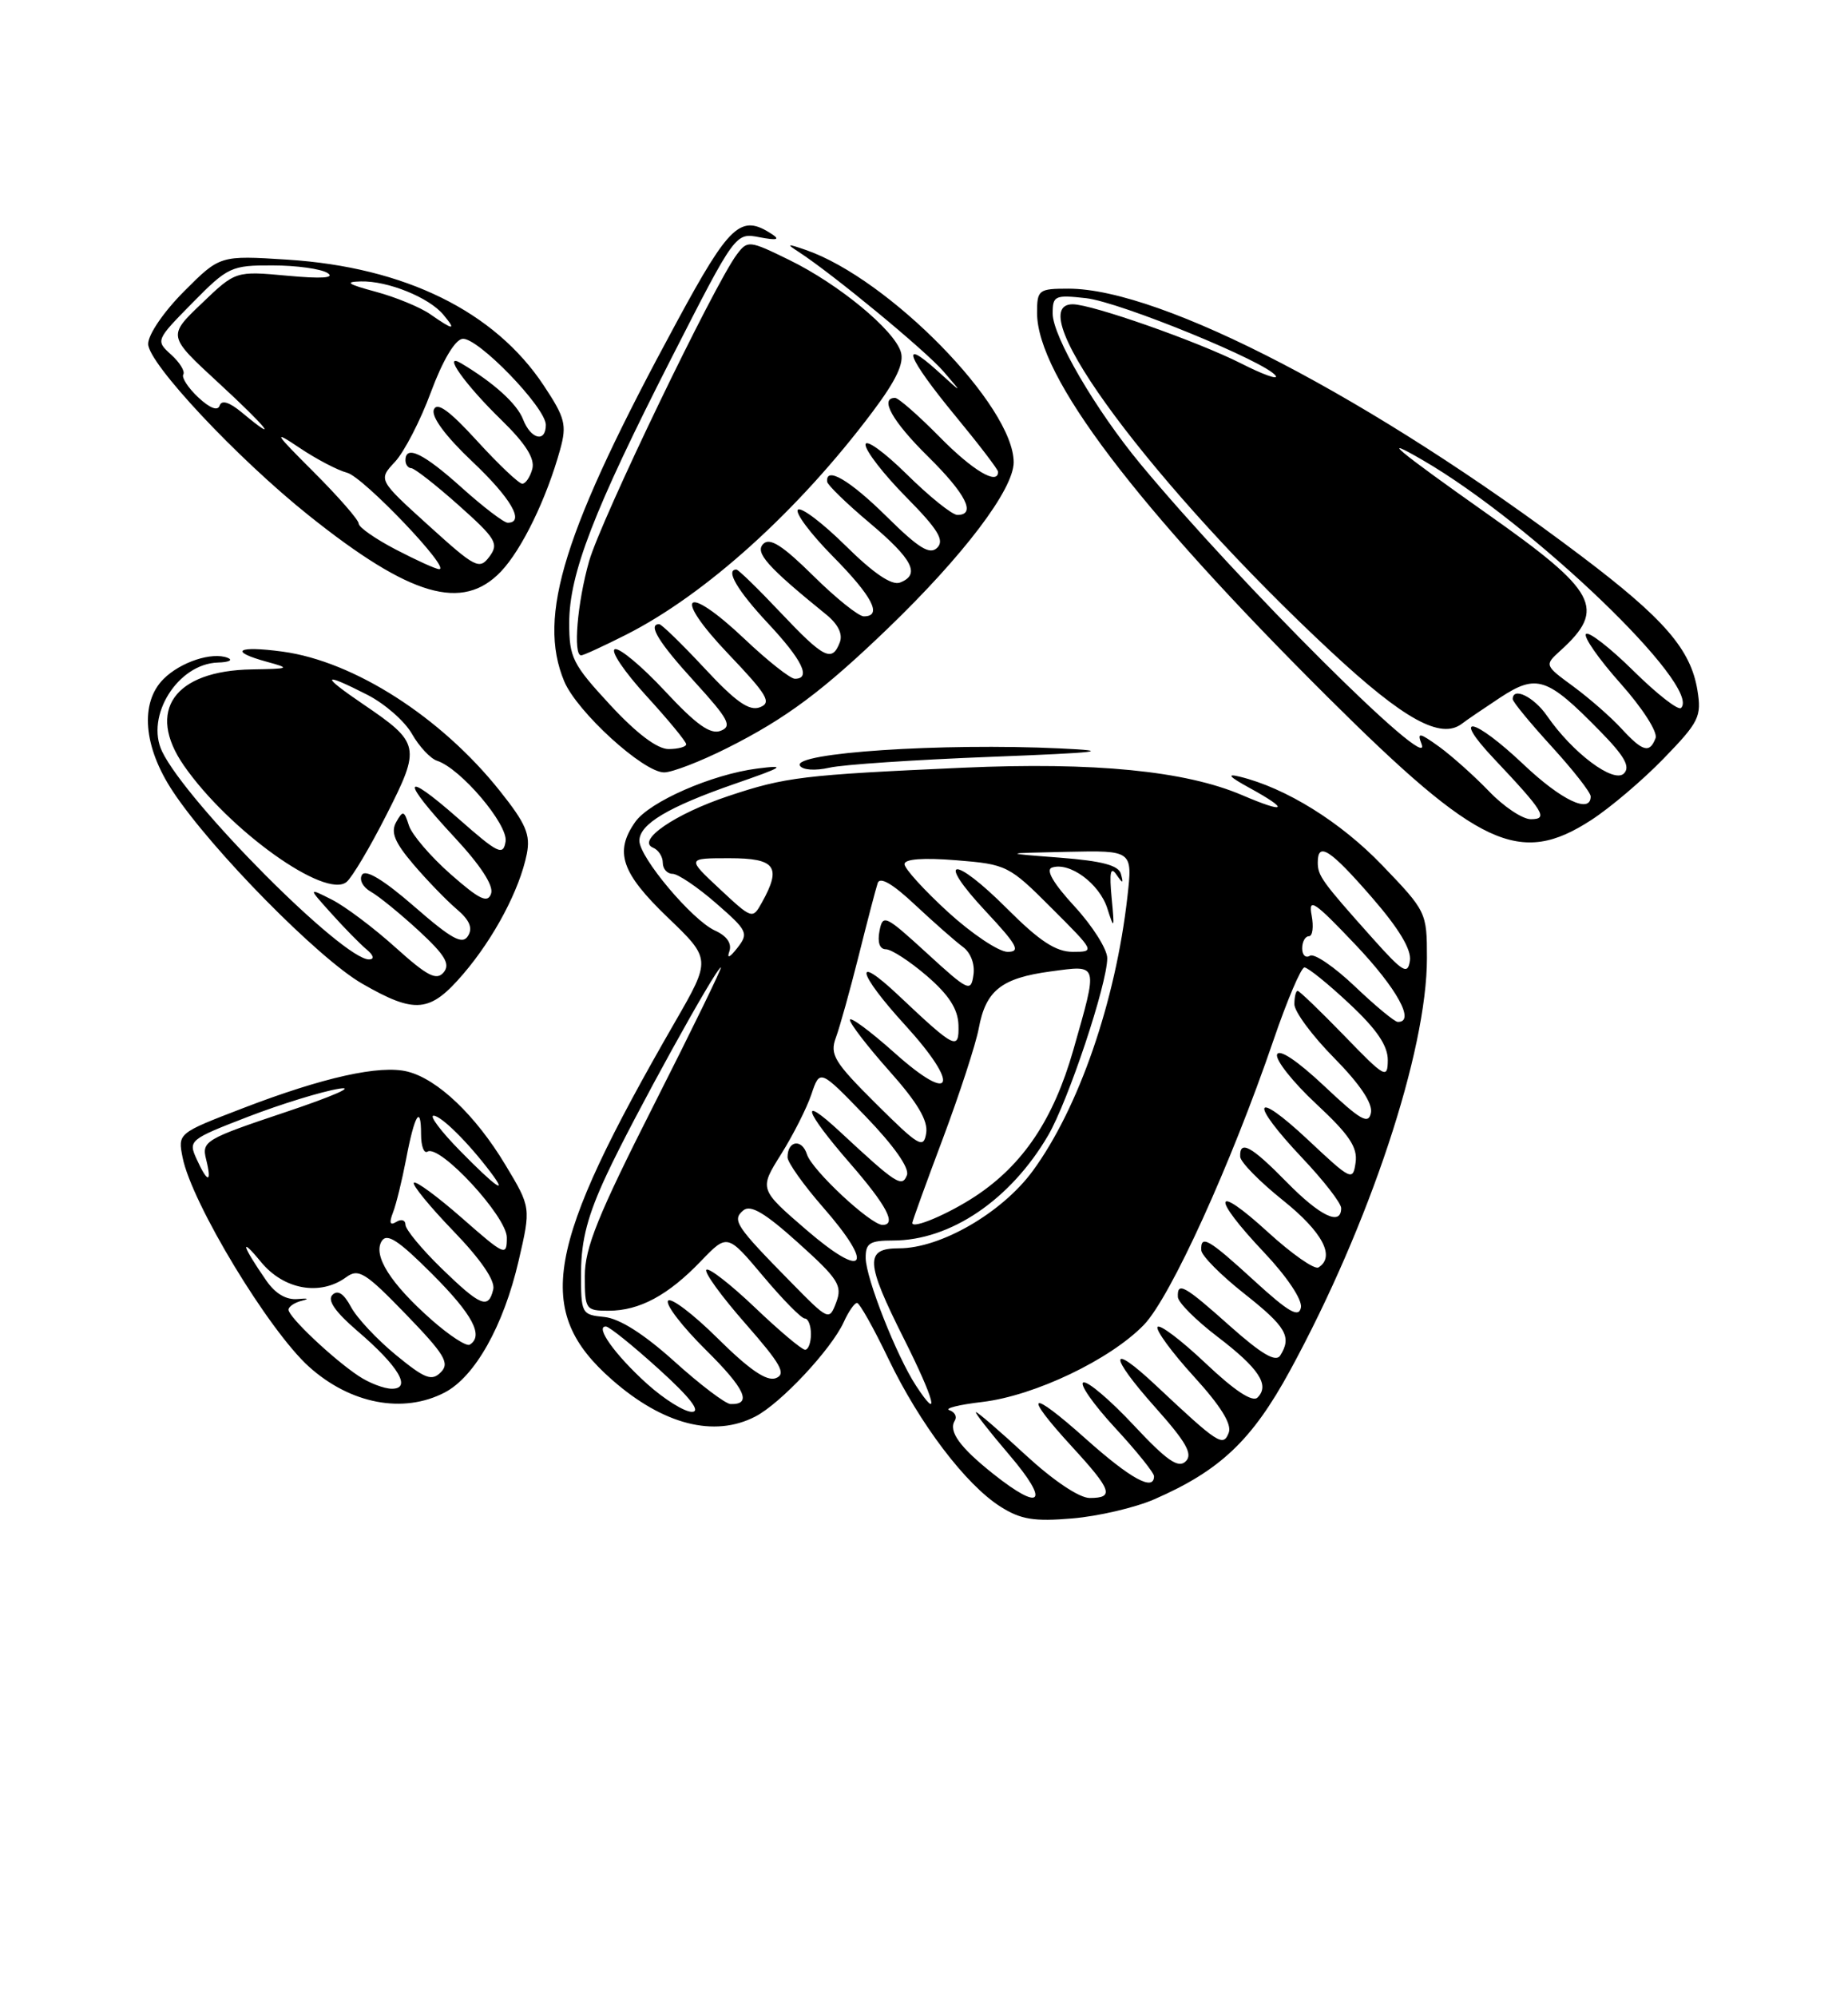 <?xml version="1.0" encoding="UTF-8" standalone="no"?>
<!DOCTYPE svg PUBLIC "-//W3C//DTD SVG 1.1//EN" "http://www.w3.org/Graphics/SVG/1.1/DTD/svg11.dtd" >
<svg xmlns="http://www.w3.org/2000/svg" xmlns:xlink="http://www.w3.org/1999/xlink" version="1.1" viewBox="0 0 237 256">
 <g >
 <path fill="currentColor"
d=" M 148.03 192.17 C 156.47 188.49 160.56 184.62 165.44 175.67 C 175.61 157.01 183.00 134.76 183.00 122.80 C 183.00 116.93 182.93 116.80 177.25 110.89 C 171.90 105.33 164.92 101.00 159.00 99.55 C 157.24 99.12 157.62 99.55 160.25 100.99 C 165.45 103.84 164.94 104.33 159.31 101.92 C 152.03 98.80 140.34 97.65 123.50 98.40 C 102.97 99.32 100.73 99.59 93.42 102.03 C 86.60 104.30 81.57 107.74 83.75 108.65 C 84.44 108.93 85.00 109.80 85.00 110.58 C 85.00 111.36 85.56 112.00 86.25 112.00 C 86.94 112.00 89.44 113.69 91.81 115.75 C 95.88 119.29 96.04 119.61 94.56 121.50 C 93.57 122.76 93.19 122.92 93.54 121.93 C 93.88 120.92 93.22 119.96 91.67 119.26 C 88.76 117.93 82.00 109.90 82.00 107.76 C 82.00 105.63 85.71 103.42 94.22 100.47 C 100.57 98.27 100.94 98.02 97.10 98.51 C 91.30 99.25 83.28 102.76 81.46 105.36 C 78.77 109.19 79.68 111.87 85.60 117.56 C 91.21 122.94 91.21 122.94 86.55 131.02 C 69.86 159.96 68.44 168.03 78.49 176.85 C 85.05 182.61 91.60 184.29 96.87 181.56 C 100.13 179.88 106.61 172.95 108.21 169.45 C 108.82 168.10 109.59 167.00 109.91 167.00 C 110.23 167.00 112.04 170.21 113.92 174.13 C 117.94 182.50 123.85 190.30 128.32 193.12 C 130.91 194.76 132.62 195.04 137.53 194.62 C 140.85 194.34 145.57 193.24 148.03 192.17 Z  M 57.01 178.49 C 60.90 176.48 64.57 169.96 66.51 161.61 C 68.10 154.76 68.10 154.76 64.80 149.28 C 60.99 142.95 56.13 138.32 52.27 137.35 C 48.73 136.46 41.45 138.08 31.15 142.04 C 22.80 145.25 22.80 145.25 23.42 148.37 C 24.59 154.22 34.45 170.52 39.63 175.18 C 44.94 179.95 51.70 181.24 57.01 178.49 Z  M 59.42 124.83 C 63.38 120.20 66.64 114.03 67.56 109.46 C 68.05 106.98 67.46 105.58 64.11 101.38 C 56.59 91.93 45.42 84.77 36.25 83.52 C 30.39 82.73 29.26 83.47 34.25 84.83 C 37.29 85.66 37.16 85.72 32.30 85.80 C 22.35 85.96 18.71 91.09 23.58 98.12 C 29.34 106.42 41.74 115.29 44.45 113.04 C 45.16 112.45 47.47 108.57 49.57 104.42 C 53.99 95.72 53.88 95.22 46.56 90.25 C 41.07 86.52 41.28 86.08 47.12 89.06 C 49.35 90.20 51.92 92.45 52.83 94.06 C 53.75 95.68 55.20 97.23 56.05 97.51 C 59.07 98.48 65.18 105.68 64.84 107.85 C 64.54 109.73 63.89 109.42 58.75 104.89 C 51.56 98.57 51.31 99.82 58.27 107.30 C 61.64 110.92 63.34 113.53 62.98 114.54 C 62.54 115.81 61.50 115.31 57.77 112.03 C 55.21 109.77 52.81 106.97 52.44 105.80 C 51.83 103.88 51.67 103.84 50.81 105.37 C 50.08 106.67 50.61 107.96 53.02 110.79 C 54.76 112.83 57.25 115.40 58.55 116.51 C 60.22 117.92 60.66 118.94 60.02 119.96 C 59.31 121.12 57.94 120.38 53.13 116.19 C 49.22 112.79 46.89 111.38 46.43 112.12 C 46.03 112.75 46.54 113.72 47.55 114.29 C 48.56 114.85 51.33 117.11 53.70 119.29 C 57.08 122.41 57.77 123.57 56.90 124.63 C 55.98 125.72 54.81 125.12 50.70 121.42 C 47.91 118.91 44.25 116.16 42.56 115.31 C 39.50 113.76 39.50 113.76 42.50 117.09 C 44.15 118.93 46.17 120.99 47.00 121.68 C 47.92 122.45 48.05 122.95 47.34 122.97 C 44.04 123.06 23.96 102.90 20.79 96.32 C 18.61 91.78 22.81 85.08 27.94 84.92 C 29.35 84.88 29.92 84.61 29.21 84.32 C 27.20 83.52 23.15 84.85 20.97 87.03 C 17.92 90.08 18.38 95.72 22.17 101.44 C 27.13 108.94 40.88 122.89 46.45 126.08 C 53.27 130.00 55.15 129.81 59.42 124.83 Z  M 204.05 105.12 C 206.50 103.54 210.70 99.97 213.39 97.19 C 217.89 92.55 218.24 91.84 217.69 88.48 C 216.84 83.24 213.44 79.31 202.81 71.28 C 176.11 51.13 149.00 37.00 137.03 37.00 C 133.19 37.00 133.00 37.15 133.00 40.10 C 133.00 48.20 145.58 64.80 170.43 89.50 C 189.65 108.61 194.90 111.05 204.05 105.12 Z  M 93.28 95.87 C 100.80 92.09 105.49 88.60 113.83 80.58 C 123.57 71.21 130.00 62.73 130.00 59.25 C 130.00 52.05 114.03 35.74 103.35 32.04 C 100.95 31.21 100.80 31.24 102.40 32.27 C 106.73 35.07 118.68 44.92 121.00 47.61 C 123.49 50.50 123.49 50.50 120.25 47.56 C 115.28 43.07 116.38 45.86 122.50 53.28 C 125.53 56.95 128.00 60.18 128.00 60.47 C 128.00 62.25 124.75 60.32 120.50 56.00 C 117.79 53.25 115.22 51.00 114.79 51.00 C 112.75 51.00 114.45 54.01 119.00 58.50 C 123.88 63.31 125.24 66.00 122.78 66.00 C 122.11 66.00 119.19 63.65 116.28 60.78 C 113.38 57.92 111.00 56.21 111.00 57.00 C 111.00 57.79 113.34 60.81 116.21 63.71 C 120.30 67.85 121.15 69.25 120.20 70.20 C 119.25 71.15 117.85 70.30 113.71 66.21 C 108.96 61.52 105.86 59.71 106.08 61.75 C 106.13 62.16 108.56 64.53 111.50 67.00 C 117.08 71.70 118.07 73.65 115.42 74.67 C 114.37 75.07 112.04 73.50 108.45 69.95 C 105.48 67.02 102.73 64.94 102.33 65.33 C 101.94 65.73 103.95 68.41 106.81 71.31 C 111.90 76.46 113.21 79.00 110.78 79.00 C 110.11 79.00 107.19 76.66 104.29 73.79 C 100.37 69.92 98.73 68.87 97.89 69.71 C 96.78 70.82 98.40 72.64 105.96 78.77 C 107.49 80.01 108.11 81.28 107.70 82.34 C 106.71 84.92 105.67 84.40 100.09 78.50 C 97.23 75.47 94.69 73.00 94.44 73.00 C 92.99 73.00 94.57 75.70 98.50 79.90 C 102.90 84.60 104.06 87.00 101.94 87.00 C 101.36 87.00 98.45 84.71 95.49 81.90 C 87.81 74.64 86.13 76.18 93.40 83.81 C 98.42 89.07 99.00 90.06 97.46 90.65 C 96.09 91.18 94.36 89.96 90.37 85.67 C 87.46 82.55 84.84 80.00 84.54 80.00 C 83.03 80.00 84.49 82.37 89.10 87.41 C 93.45 92.18 93.93 93.09 92.42 93.67 C 91.10 94.18 89.29 92.88 85.30 88.60 C 82.36 85.44 79.46 83.01 78.86 83.21 C 78.25 83.42 80.07 86.10 82.88 89.18 C 85.70 92.26 88.00 95.05 88.00 95.39 C 88.00 95.73 86.99 96.00 85.75 96.01 C 84.29 96.01 81.65 94.02 78.25 90.35 C 73.43 85.14 73.00 84.29 73.00 79.86 C 73.00 73.56 76.12 65.49 86.13 45.86 C 94.32 29.81 94.32 29.81 97.41 30.41 C 99.63 30.83 100.08 30.72 99.00 30.01 C 95.01 27.40 93.60 28.69 86.80 41.25 C 72.28 68.02 68.86 78.95 72.36 87.33 C 74.00 91.24 82.51 99.00 85.17 99.00 C 86.21 99.00 89.86 97.59 93.28 95.87 Z  M 127.00 97.01 C 141.13 96.46 142.86 96.25 136.00 95.93 C 120.80 95.21 101.56 96.49 102.59 98.14 C 102.93 98.70 104.55 98.81 106.35 98.40 C 108.08 98.00 117.38 97.38 127.00 97.01 Z  M 80.28 81.36 C 90.51 76.19 102.39 65.45 111.89 52.80 C 114.96 48.71 115.99 46.53 115.52 45.08 C 114.62 42.24 107.54 36.41 101.24 33.33 C 96.07 30.80 95.88 30.78 94.50 32.61 C 91.63 36.41 77.05 66.66 75.55 71.93 C 74.04 77.23 73.47 84.00 74.53 84.00 C 74.83 84.00 77.41 82.81 80.28 81.36 Z  M 64.25 73.25 C 66.93 70.43 70.10 63.91 71.84 57.61 C 72.71 54.46 72.48 53.55 69.74 49.42 C 63.44 39.90 51.90 34.24 36.86 33.28 C 28.21 32.73 28.21 32.73 23.61 37.34 C 21.01 39.94 19.00 42.88 19.00 44.08 C 19.00 46.56 30.42 58.74 39.63 66.09 C 52.65 76.48 59.32 78.42 64.25 73.25 Z  M 127.39 188.92 C 123.09 185.50 121.60 183.45 122.45 182.08 C 122.76 181.58 122.45 180.98 121.76 180.75 C 121.07 180.52 122.98 180.04 126.00 179.69 C 132.70 178.89 142.38 174.27 146.70 169.81 C 150.12 166.27 157.88 149.22 163.32 133.32 C 165.07 128.20 166.86 124.00 167.29 124.00 C 167.73 124.00 170.32 126.09 173.04 128.64 C 176.57 131.93 177.99 134.03 177.98 135.89 C 177.96 138.33 177.61 138.14 172.40 132.75 C 169.33 129.59 166.64 127.00 166.42 127.00 C 166.19 127.00 166.00 127.77 166.00 128.72 C 166.00 129.66 168.29 132.76 171.10 135.60 C 174.40 138.95 176.06 141.42 175.82 142.63 C 175.51 144.18 174.50 143.60 169.83 139.20 C 166.38 135.96 164.04 134.39 163.78 135.16 C 163.55 135.85 165.80 138.69 168.78 141.47 C 173.03 145.42 174.13 147.05 173.85 149.01 C 173.51 151.41 173.29 151.30 167.75 146.10 C 160.68 139.48 160.14 141.15 167.00 148.41 C 169.75 151.31 172.00 154.21 172.00 154.85 C 172.00 157.18 169.31 155.89 165.00 151.50 C 160.47 146.88 158.96 146.06 159.05 148.25 C 159.07 148.94 161.55 151.46 164.55 153.86 C 169.62 157.92 171.29 161.08 169.09 162.45 C 168.58 162.76 165.66 160.71 162.59 157.91 C 155.60 151.52 155.26 153.28 162.09 160.50 C 165.06 163.64 167.03 166.59 166.84 167.59 C 166.57 168.94 165.28 168.20 160.86 164.16 C 154.96 158.76 153.96 158.19 154.06 160.25 C 154.09 160.94 156.56 163.43 159.56 165.80 C 164.96 170.06 165.70 171.34 164.18 173.75 C 163.61 174.63 161.79 173.56 157.78 170.00 C 151.88 164.73 150.96 164.22 151.06 166.25 C 151.09 166.94 153.36 169.21 156.11 171.31 C 161.44 175.37 162.87 177.53 161.28 179.12 C 160.63 179.77 158.34 178.26 154.60 174.72 C 151.47 171.76 148.70 169.67 148.45 170.08 C 148.20 170.49 150.29 173.34 153.10 176.42 C 156.54 180.19 158.01 182.54 157.58 183.64 C 156.87 185.49 156.24 185.08 148.27 177.60 C 142.20 171.90 142.13 173.63 148.15 180.38 C 152.15 184.86 153.01 186.39 152.06 187.31 C 151.11 188.24 149.63 187.20 145.40 182.68 C 142.40 179.47 139.50 177.00 138.94 177.19 C 138.39 177.37 140.20 179.97 142.97 182.97 C 145.74 185.96 148.00 188.77 148.00 189.21 C 148.00 191.19 145.01 189.56 139.25 184.42 C 131.95 177.90 131.06 178.43 137.50 185.45 C 142.60 191.00 142.94 192.00 139.75 192.00 C 138.41 192.00 135.09 189.77 131.54 186.50 C 128.27 183.47 125.40 181.00 125.17 181.00 C 124.94 181.00 126.87 183.47 129.46 186.50 C 134.67 192.60 133.60 193.85 127.39 188.92 Z  M 82.95 177.34 C 78.88 173.66 76.25 169.98 77.71 170.02 C 78.15 170.04 81.20 172.50 84.50 175.49 C 88.50 179.11 89.92 180.94 88.75 180.96 C 87.79 180.98 85.18 179.35 82.95 177.34 Z  M 86.50 174.51 C 82.58 170.98 79.46 169.00 77.50 168.80 C 74.56 168.51 74.50 168.38 74.52 163.00 C 74.54 158.91 75.39 155.70 77.83 150.50 C 81.18 143.32 91.85 124.00 92.45 124.00 C 92.63 124.00 88.78 131.90 83.89 141.55 C 76.66 155.82 75.00 159.93 75.00 163.55 C 75.00 167.84 75.11 168.00 78.05 168.00 C 82.00 168.00 85.68 166.03 89.89 161.64 C 93.28 158.12 93.28 158.12 97.86 163.56 C 100.37 166.55 102.78 169.00 103.22 169.00 C 103.65 169.00 104.00 169.90 104.00 171.00 C 104.00 172.10 103.66 173.00 103.25 173.00 C 102.83 173.00 99.94 170.57 96.82 167.59 C 93.70 164.62 90.90 162.44 90.59 162.75 C 90.28 163.06 92.53 166.16 95.60 169.65 C 100.16 174.85 100.87 176.11 99.50 176.64 C 98.33 177.09 96.11 175.57 92.04 171.54 C 88.85 168.38 85.98 166.22 85.67 166.73 C 85.35 167.24 87.53 170.06 90.50 173.00 C 95.56 178.00 96.51 180.05 93.69 179.96 C 93.04 179.94 89.80 177.49 86.50 174.51 Z  M 117.47 177.60 C 114.98 173.80 111.05 163.83 111.02 161.25 C 111.00 159.34 111.53 159.00 114.53 159.00 C 121.90 159.00 129.61 153.77 134.43 145.51 C 137.00 141.10 142.00 126.12 142.00 122.81 C 142.00 121.66 140.11 118.68 137.81 116.18 C 135.09 113.23 134.07 111.48 134.91 111.20 C 137.18 110.44 141.00 113.26 142.01 116.43 C 142.90 119.22 142.95 119.10 142.56 115.05 C 142.26 111.87 142.42 111.02 143.14 112.05 C 144.01 113.30 144.10 113.29 143.75 112.00 C 143.45 110.91 141.33 110.35 135.92 109.93 C 128.50 109.36 128.50 109.36 136.88 109.18 C 145.26 109.00 145.26 109.00 144.58 115.00 C 143.06 128.40 138.34 142.04 132.44 150.09 C 128.50 155.45 120.64 160.00 115.30 160.00 C 110.88 160.00 110.98 161.76 115.94 171.62 C 119.88 179.47 120.64 182.44 117.47 177.60 Z  M 101.42 164.33 C 94.33 157.12 93.84 156.38 95.34 155.13 C 96.26 154.37 98.11 155.46 102.37 159.30 C 107.51 163.92 108.05 164.77 107.25 166.91 C 106.34 169.31 106.29 169.29 101.42 164.33 Z  M 103.43 157.65 C 97.36 152.42 97.36 152.42 100.16 147.96 C 101.70 145.51 103.46 142.04 104.06 140.26 C 105.15 137.02 105.15 137.02 111.01 143.09 C 114.64 146.85 116.66 149.72 116.31 150.62 C 115.69 152.25 114.94 151.76 107.75 145.08 C 102.43 140.13 103.11 142.32 109.00 149.09 C 113.73 154.53 115.03 157.00 113.18 157.00 C 111.66 157.00 104.12 149.97 103.49 147.96 C 102.84 145.91 101.00 146.18 101.00 148.33 C 101.00 148.99 103.06 151.89 105.57 154.76 C 112.23 162.37 110.94 164.11 103.43 157.65 Z  M 117.00 156.75 C 117.00 156.53 118.76 151.67 120.92 145.93 C 123.07 140.19 125.14 133.84 125.52 131.82 C 126.42 126.95 128.42 125.36 134.75 124.51 C 140.95 123.68 140.85 123.34 137.64 134.61 C 135.11 143.45 131.22 149.27 125.11 153.31 C 121.64 155.60 117.00 157.57 117.00 156.75 Z  M 112.35 141.47 C 106.98 136.13 106.39 135.17 107.20 132.99 C 107.70 131.64 109.01 126.93 110.12 122.52 C 111.22 118.11 112.32 113.91 112.56 113.19 C 112.84 112.32 114.49 113.28 117.38 116.00 C 119.80 118.26 122.55 120.68 123.48 121.36 C 124.49 122.10 125.05 123.58 124.84 124.97 C 124.52 127.20 124.19 127.04 118.87 122.17 C 113.52 117.28 113.21 117.13 112.79 119.34 C 112.51 120.79 112.82 121.67 113.61 121.67 C 114.31 121.67 116.67 123.20 118.86 125.08 C 121.69 127.52 122.85 129.32 122.92 131.37 C 123.01 134.70 122.51 134.45 115.25 127.60 C 109.34 122.02 109.92 124.66 116.08 131.39 C 123.21 139.20 122.28 141.70 114.75 134.97 C 111.59 132.15 109.00 130.24 109.00 130.72 C 109.00 131.20 111.28 134.16 114.07 137.29 C 117.67 141.33 119.04 143.64 118.78 145.24 C 118.45 147.29 117.85 146.93 112.35 141.47 Z  M 173.75 126.42 C 171.13 123.93 168.55 122.16 168.00 122.50 C 167.45 122.84 167.00 122.42 167.00 121.56 C 167.00 120.70 167.39 120.00 167.86 120.00 C 168.34 120.00 168.49 118.79 168.21 117.31 C 167.77 115.00 168.56 115.53 173.81 121.06 C 179.18 126.71 181.56 131.05 179.25 130.98 C 178.84 130.96 176.36 128.91 173.75 126.42 Z  M 176.00 120.23 C 169.52 112.98 169.00 112.25 169.00 110.54 C 169.00 107.84 170.57 108.85 175.92 115.00 C 179.40 119.00 181.03 121.71 180.82 123.13 C 180.54 124.99 179.93 124.63 176.00 120.23 Z  M 121.58 116.90 C 118.51 114.09 116.00 111.33 116.00 110.76 C 116.00 110.10 118.38 109.92 122.63 110.26 C 129.10 110.78 129.41 110.93 134.87 116.40 C 140.43 121.95 140.45 122.00 137.59 122.00 C 135.41 122.00 133.32 120.63 129.17 116.48 C 122.23 109.53 119.88 109.82 126.43 116.82 C 130.47 121.14 130.93 122.00 129.22 122.00 C 128.09 122.00 124.65 119.70 121.58 116.90 Z  M 92.29 113.93 C 88.08 110.00 88.08 110.00 93.54 110.00 C 99.46 110.00 100.27 111.09 97.71 115.68 C 96.51 117.84 96.46 117.82 92.29 113.93 Z  M 45.97 176.35 C 42.66 174.14 37.00 168.79 37.00 167.87 C 37.00 167.47 37.79 166.94 38.75 166.71 C 39.71 166.47 39.48 166.38 38.22 166.50 C 36.73 166.65 35.32 165.83 34.14 164.12 C 31.03 159.63 30.68 158.35 33.47 161.75 C 36.40 165.31 41.06 166.14 44.40 163.70 C 45.98 162.54 46.86 163.09 52.05 168.45 C 57.02 173.59 57.70 174.71 56.54 175.88 C 55.37 177.06 54.50 176.73 50.77 173.67 C 48.35 171.68 45.76 168.92 45.01 167.51 C 44.09 165.79 43.31 165.29 42.63 165.97 C 41.95 166.65 42.99 168.15 45.82 170.58 C 51.12 175.11 52.84 178.00 50.26 178.00 C 49.26 178.00 47.33 177.26 45.97 176.35 Z  M 55.34 169.16 C 50.09 164.52 47.81 160.93 48.95 159.08 C 49.62 158.00 51.09 158.96 55.41 163.28 C 60.62 168.49 62.07 171.22 60.24 172.35 C 59.82 172.61 57.62 171.17 55.34 169.16 Z  M 56.59 162.54 C 54.07 160.08 52.00 157.58 52.00 156.98 C 52.00 156.38 51.47 156.21 50.83 156.61 C 50.01 157.11 49.88 156.75 50.40 155.41 C 50.81 154.36 51.56 151.28 52.08 148.58 C 53.16 142.87 54.00 141.48 54.00 145.39 C 54.00 146.89 54.37 147.89 54.82 147.61 C 56.40 146.63 65.00 155.93 65.00 158.62 C 65.00 161.06 64.76 160.96 59.27 156.14 C 56.12 153.38 53.34 151.33 53.08 151.59 C 52.82 151.84 55.10 154.63 58.14 157.78 C 61.65 161.41 63.52 164.14 63.26 165.25 C 62.65 167.86 61.64 167.44 56.59 162.54 Z  M 59.00 147.50 C 56.57 145.03 55.04 143.00 55.60 143.00 C 56.57 143.00 60.04 146.43 62.92 150.25 C 65.25 153.33 63.55 152.14 59.00 147.50 Z  M 25.21 148.55 C 24.12 146.18 24.31 146.03 31.80 143.14 C 36.03 141.51 41.30 139.89 43.50 139.54 C 45.70 139.19 42.62 140.54 36.66 142.53 C 26.35 145.98 25.85 146.27 26.43 148.58 C 27.21 151.69 26.63 151.68 25.21 148.55 Z  M 190.95 101.41 C 189.05 99.44 186.18 96.88 184.57 95.71 C 182.02 93.88 181.72 93.83 182.31 95.37 C 183.95 99.65 158.88 74.69 146.28 59.50 C 140.53 52.57 135.00 43.10 135.00 40.18 C 135.00 37.90 135.28 37.77 139.30 38.22 C 143.67 38.72 162.54 46.44 163.61 48.18 C 163.94 48.71 161.93 47.99 159.16 46.58 C 153.59 43.76 140.04 39.00 137.57 39.00 C 130.58 39.00 147.98 62.39 170.74 83.56 C 180.06 92.23 184.80 94.83 187.50 92.75 C 188.05 92.32 190.26 90.82 192.41 89.40 C 197.07 86.35 198.43 86.81 205.11 93.62 C 208.35 96.91 209.12 98.28 208.26 99.14 C 206.95 100.45 201.68 96.51 198.40 91.75 C 196.71 89.31 194.00 87.99 194.00 89.61 C 194.00 89.95 196.25 92.68 199.00 95.69 C 201.75 98.70 204.00 101.57 204.00 102.08 C 204.00 104.36 200.25 102.58 195.41 98.00 C 188.97 91.91 186.01 91.33 191.60 97.25 C 198.02 104.05 198.60 105.00 196.32 105.00 C 195.26 105.00 192.84 103.39 190.95 101.41 Z  M 207.92 93.36 C 206.59 91.91 203.83 89.50 201.78 87.99 C 198.06 85.26 198.06 85.26 200.12 83.39 C 206.04 78.03 204.85 75.80 190.76 65.88 C 179.18 57.71 176.64 55.60 182.50 59.00 C 196.49 67.11 218.30 88.03 215.59 90.74 C 215.24 91.10 212.50 88.96 209.50 86.00 C 206.50 83.04 203.76 80.91 203.40 81.26 C 203.05 81.62 205.03 84.46 207.80 87.57 C 210.64 90.75 212.62 93.84 212.32 94.61 C 211.56 96.60 210.67 96.35 207.92 93.36 Z  M 50.75 70.43 C 48.14 69.07 46.00 67.58 46.00 67.11 C 46.00 66.64 43.41 63.68 40.25 60.52 C 35.14 55.42 34.94 55.07 38.43 57.41 C 40.59 58.86 43.33 60.29 44.51 60.59 C 46.58 61.11 57.97 73.05 56.31 72.95 C 55.86 72.93 53.36 71.79 50.75 70.43 Z  M 54.95 67.34 C 48.50 61.50 48.50 61.50 50.66 59.19 C 51.84 57.92 53.92 53.91 55.26 50.27 C 56.75 46.25 58.33 43.57 59.30 43.43 C 61.20 43.15 70.00 52.23 70.00 54.46 C 70.00 56.78 68.07 56.31 67.08 53.75 C 66.32 51.77 63.35 49.07 59.15 46.57 C 56.63 45.06 59.61 49.27 64.31 53.84 C 67.41 56.86 68.61 58.77 68.27 60.09 C 67.99 61.14 67.41 62.00 66.98 62.00 C 66.55 62.00 63.95 59.54 61.20 56.53 C 57.62 52.61 56.04 51.47 55.64 52.51 C 55.29 53.41 57.13 55.90 60.54 59.13 C 65.54 63.85 67.36 67.00 65.11 67.00 C 64.62 67.00 61.96 64.97 59.21 62.50 C 54.33 58.11 52.00 56.98 52.00 59.00 C 52.00 59.55 52.34 60.00 52.75 60.01 C 53.16 60.02 55.89 62.15 58.82 64.76 C 63.61 69.03 64.00 69.68 62.77 71.34 C 61.48 73.06 60.99 72.81 54.95 67.34 Z  M 31.03 52.88 C 29.42 51.54 28.42 51.23 28.17 51.98 C 27.93 52.72 26.91 52.32 25.42 50.93 C 24.12 49.71 23.26 48.38 23.51 47.99 C 23.75 47.59 23.05 46.45 21.94 45.45 C 19.95 43.65 19.98 43.59 24.68 38.82 C 29.22 34.21 29.66 34.00 34.96 34.02 C 38.01 34.02 41.17 34.46 42.00 34.99 C 43.00 35.63 41.26 35.75 36.86 35.34 C 30.21 34.73 30.21 34.73 25.86 38.90 C 21.50 43.06 21.50 43.06 27.98 49.03 C 34.28 54.83 36.02 57.03 31.03 52.88 Z  M 55.17 40.27 C 53.89 39.38 50.74 38.08 48.17 37.39 C 44.57 36.42 44.14 36.12 46.28 36.07 C 49.72 35.98 55.04 38.13 56.87 40.35 C 58.56 42.38 58.18 42.37 55.17 40.27 Z "/>
</g>
</svg>